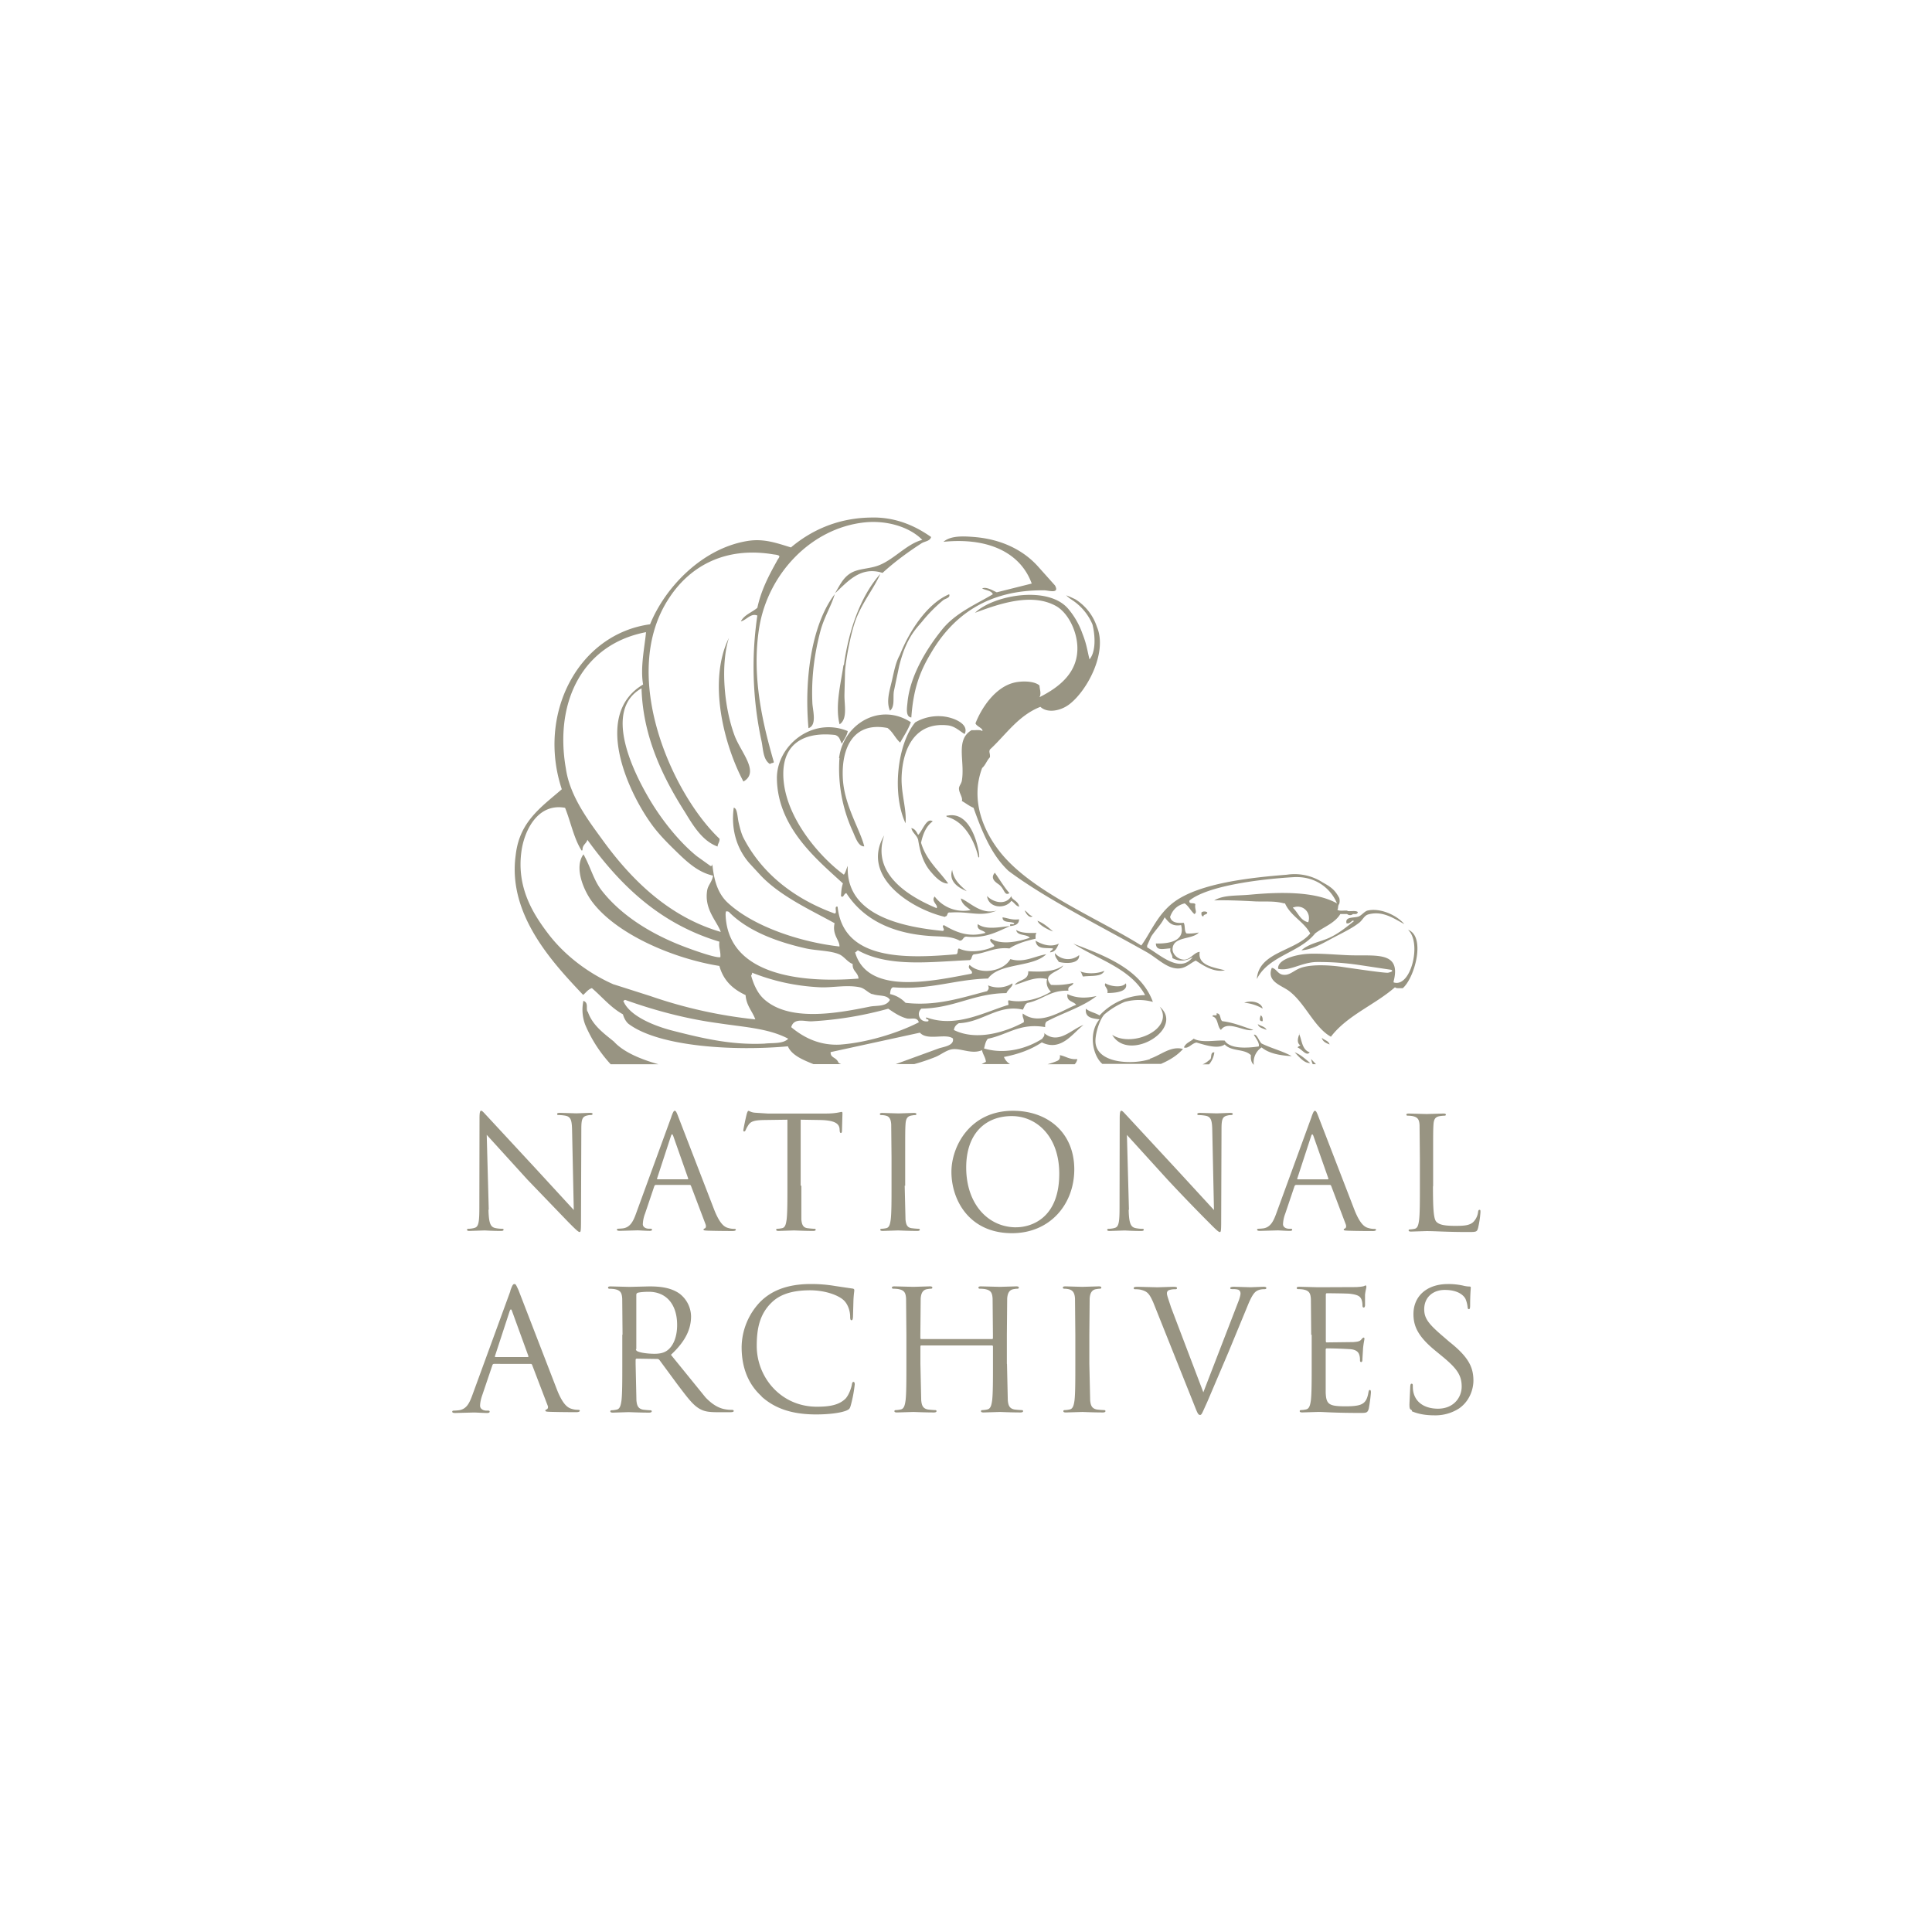 <svg xmlns="http://www.w3.org/2000/svg" viewBox="0 0 47.712 23.861" fill="#989482" height="1em" width="1em">
  <path d="M12.063 17.95c.008.316.046.416.15.447.073.02.158.023.193.023.02 0 .03.008.03.023 0 .023-.023.03-.07.03-.22 0-.374-.012-.4-.012l-.37.012c-.04 0-.062-.004-.062-.03 0-.015.012-.023.03-.023.03 0 .1-.004.158-.023.096-.027.116-.14.116-.5l.004-2.2c0-.15.012-.193.042-.193s.096.085.135.123l1.226 1.323.925 1.006-.042-1.96c-.004-.25-.03-.335-.15-.366a1.03 1.03 0 0 0-.189-.019c-.027 0-.03-.012-.03-.027 0-.023.03-.027.077-.027l.4.012.328-.012c.042 0 .07.004.07.027 0 .015-.015.027-.042.027-.02 0-.046 0-.093.012-.127.027-.143.112-.143.343l-.008 2.26c0 .255-.008.274-.035.274s-.077-.042-.28-.247l-1.006-1.045L12.02 16.1l.05 1.847zm4.515-2.294c.046-.127.062-.15.085-.15s.04.02.085.14l.898 2.325c.14.343.25.405.332.428a.5.5 0 0 0 .154.023c.023 0 .04.004.04.023s-.035.03-.077.03c-.058 0-.34 0-.605-.008-.073-.004-.116-.004-.116-.027 0-.015.01-.023.027-.027.023-.008.046-.042.023-.104l-.36-.95c-.008-.015-.016-.023-.035-.023h-.83c-.02 0-.03.012-.04.03l-.23.682a.81.81 0 0 0-.054.258c0 .077.08.112.147.112h.04c.027 0 .04.008.04.023 0 .023-.023.03-.058.03-.093 0-.258-.012-.3-.012l-.436.012c-.05 0-.073-.008-.073-.03 0-.015.015-.023.035-.023a1.2 1.2 0 0 0 .112-.008c.177-.023.255-.17.324-.363l.875-2.395zm.4 1.542c.02 0 .02-.012.015-.027l-.366-1.04c-.02-.058-.04-.058-.058 0l-.34 1.04c-.008.02 0 .027.012.027h.737zm2.812.158v.837c.012.112.035.197.15.212.054.008.14.015.174.015.023 0 .03.012.03.023 0 .02-.02.03-.062.03-.212 0-.455-.012-.474-.012l-.378.012c-.042 0-.062-.008-.062-.03 0-.012.008-.023.03-.023a.67.67 0 0 0 .116-.015c.077-.015.096-.1.112-.212.02-.162.02-.467.02-.837v-1.63l-.57.008c-.24.004-.332.03-.393.123-.042.065-.054.092-.066.12s-.023.04-.04.04-.02-.012-.02-.035a6.16 6.16 0 0 1 .085-.401c.008-.023.023-.073.04-.073.027 0 .066.04.17.046l.305.02h1.446c.247 0 .35-.04.382-.04.02 0 .02.023.02.046l-.012.424c0 .035-.012.05-.027.05s-.027-.012-.03-.066l-.003-.042c-.015-.116-.104-.204-.474-.212l-.486-.008v1.63zm2.552 0l.02.837c.012.112.035.197.15.212a1.66 1.66 0 0 0 .173.015c.023 0 .03.012.03.023 0 .02-.02.03-.062.03-.212 0-.455-.012-.474-.012l-.378.012c-.042 0-.062-.008-.062-.03 0-.012.008-.023.03-.023a.59.59 0 0 0 .116-.015c.077-.015.096-.1.112-.212.02-.162.02-.467.02-.837v-.68l-.008-.833c-.008-.13-.046-.197-.13-.216-.042-.012-.093-.015-.12-.015-.015 0-.03-.008-.03-.023 0-.023.02-.03.062-.03l.4.012.378-.012c.042 0 .062.008.062.03 0 .015-.015.023-.03.023-.027 0-.05.004-.096.012-.104.02-.135.085-.143.22-.008.123-.008.23-.008.833v.68zm2.673-1.85c.868 0 1.515.548 1.515 1.446 0 .864-.6 1.577-1.538 1.577-1.057 0-1.496-.82-1.496-1.515 0-.625.455-1.508 1.52-1.508zm.08 2.877c.347 0 1.064-.2 1.064-1.323 0-.925-.563-1.423-1.172-1.423-.644 0-1.126.424-1.126 1.27 0 .9.54 1.477 1.234 1.477zm2.778-.432c.008.316.046.416.15.447.073.02.158.023.193.023.02 0 .03.008.03.023 0 .023-.023.03-.07.03-.22 0-.374-.012-.4-.012l-.37.012c-.04 0-.062-.004-.062-.03 0-.015.012-.023.03-.023.03 0 .1-.004.158-.023.096-.027.116-.14.116-.5l.004-2.2c0-.15.012-.193.042-.193s.096.085.135.123l1.226 1.323.925 1.006-.042-1.96c-.004-.25-.03-.335-.15-.366a1.03 1.03 0 0 0-.189-.019c-.027 0-.03-.012-.03-.027 0-.023.03-.027.077-.027l.4.012.328-.012c.042 0 .07.004.07.027 0 .015-.015.027-.042.027a.33.33 0 0 0-.093.012c-.127.027-.143.112-.143.343l-.008 2.26c0 .255-.008.274-.035.274s-.077-.042-.28-.247a44.76 44.76 0 0 1-1.007-1.045l-1.006-1.107.05 1.847zm4.515-2.294c.046-.127.062-.15.085-.15s.04.02.085.14l.898 2.325c.14.343.25.405.332.428a.5.5 0 0 0 .154.023c.023 0 .04.004.04.023s-.035.03-.077.03c-.058 0-.34 0-.605-.008-.073-.004-.116-.004-.116-.027 0-.015.012-.023.027-.027.023-.008.046-.042.023-.104l-.36-.95c-.008-.015-.015-.023-.035-.023h-.83c-.02 0-.03.012-.04.03l-.23.682a.81.81 0 0 0-.054.258c0 .077.08.112.147.112h.04c.027 0 .04.008.04.023 0 .023-.023.03-.058.03-.093 0-.258-.012-.3-.012l-.436.012c-.05 0-.073-.008-.073-.03 0-.015.016-.023.035-.023.027 0 .08-.004.112-.008.177-.023.254-.17.324-.363l.875-2.395zm.4 1.542c.02 0 .02-.012.015-.027l-.366-1.04c-.02-.058-.04-.058-.058 0l-.34 1.04c-.008.02 0 .027.012.027h.737zm2.6.166c0 .567.016.814.085.883.062.062.162.1.463.1.204 0 .374-.004.467-.116a.43.43 0 0 0 .1-.23c.004-.03.012-.05.035-.05s.023.016.023.058a2.46 2.46 0 0 1-.058.386c-.027.1-.04.104-.243.104-.555 0-.8-.023-1.033-.023l-.378.012c-.042 0-.062-.008-.062-.03 0-.012.008-.023.03-.023a.67.67 0 0 0 .116-.015c.077-.015.096-.1.112-.212.02-.162.02-.467.02-.837v-.68l-.008-.833c-.008-.13-.04-.193-.166-.22-.03-.008-.096-.012-.13-.012-.015 0-.03-.008-.03-.023 0-.023.02-.03.062-.03l.436.012.416-.012c.042 0 .062.008.062.03 0 .015-.016.023-.03.023a.91.91 0 0 0-.127.012c-.112.02-.143.085-.15.22-.008.123-.008.23-.008.833v.686zm-22.784 2.58c.05-.136.066-.16.1-.16s.04.02.1.148l.957 2.477c.148.366.267.43.353.456a.53.53 0 0 0 .164.025c.025 0 .04.004.04.025s-.037.033-.082.033c-.062 0-.36 0-.645-.008-.078-.004-.123-.004-.123-.03 0-.016.012-.025.03-.03.025-.008.05-.045.025-.1l-.382-1c-.008-.016-.016-.025-.037-.025H12.2c-.02 0-.033.012-.04.033l-.246.727c-.037.103-.058.2-.058.275 0 .082.086.12.156.12h.04c.03 0 .04.008.04.025 0 .025-.025.033-.062.033-.1 0-.275-.012-.32-.012l-.464.012c-.053 0-.078-.008-.078-.033 0-.016.016-.025.037-.025a1.24 1.24 0 0 0 .119-.008c.2-.025.27-.18.345-.386l.932-2.55zm.427 1.643c.02 0 .02-.012.016-.03l-.4-1.1c-.02-.062-.04-.062-.062 0l-.36 1.1c-.008.02 0 .03.012.03h.785zm2.343-.554l-.008-.887c-.008-.14-.04-.205-.177-.234-.033-.008-.103-.012-.14-.012-.016 0-.033-.008-.033-.025 0-.025.02-.033.066-.033l.464.012.485-.012c.26 0 .534.025.752.18a.72.72 0 0 1 .283.559c0 .304-.127.608-.497.95l.854 1.052c.222.234.398.28.5.296a.98.98 0 0 0 .16.012c.02 0 .037.012.037.025 0 .025-.025.033-.1.033h-.292c-.23 0-.333-.02-.44-.078-.177-.095-.32-.296-.555-.604l-.448-.608c-.016-.016-.03-.025-.053-.025l-.505-.008c-.02 0-.03.012-.03.033v.1l.02.9c.012.12.037.2.16.226.058.008.148.016.185.016.025 0 .033.012.033.025 0 .02-.02.033-.066.033-.226 0-.485-.012-.505-.012l-.386.012c-.045 0-.066-.008-.066-.033 0-.012.008-.025.033-.025a.63.63 0 0 0 .123-.016c.082-.016.103-.107.12-.226.02-.172.02-.497.02-.9v-.723zm.33.357c0 .02.008.037.03.05.062.037.25.066.43.066.1 0 .214-.012.308-.078.144-.1.25-.32.25-.633 0-.513-.27-.82-.7-.82-.123 0-.234.012-.275.025-.02.008-.033.025-.033.05v1.343zm3.108 1.17c-.398-.357-.497-.826-.497-1.216a1.64 1.64 0 0 1 .46-1.121c.246-.246.62-.44 1.253-.44a3.52 3.52 0 0 1 .596.049l.42.062c.045.004.053.02.053.045 0 .033-.012.082-.02.23l-.012.423c-.004.062-.012.086-.037.086s-.033-.03-.033-.086c0-.16-.066-.33-.172-.42-.144-.123-.46-.234-.82-.234-.546 0-.8.16-.945.3-.3.288-.37.653-.37 1.072 0 .785.604 1.503 1.483 1.503.308 0 .55-.037.715-.205.086-.1.14-.27.152-.345.008-.045.016-.062.04-.062s.03.03.03.062a3.22 3.22 0 0 1-.1.526c-.025.078-.033.086-.107.12-.164.066-.476.095-.74.095-.616 0-1.03-.152-1.355-.443zm6.056-.805l.02.9c.012.12.037.2.16.226a1.83 1.83 0 0 0 .185.016c.025 0 .033.012.033.025 0 .02-.02.033-.066.033-.226 0-.485-.012-.505-.012l-.403.012c-.045 0-.066-.008-.066-.033 0-.012.008-.025.033-.025a.63.63 0 0 0 .123-.016c.082-.016.103-.107.12-.226.02-.172.02-.497.02-.9v-.43c0-.016-.012-.025-.025-.025h-1.742c-.012 0-.025.004-.025.025v.43l.02.9c.012.12.037.2.16.226.058.008.148.016.185.016.025 0 .033.012.033.025 0 .02-.02.033-.066.033-.226 0-.485-.012-.505-.012l-.403.012c-.045 0-.066-.008-.066-.033 0-.012.008-.025.033-.025a.63.63 0 0 0 .123-.016c.082-.016.103-.107.12-.226.02-.172.02-.497.02-.9v-.723l-.008-.887c-.008-.14-.04-.205-.177-.234-.033-.008-.103-.012-.14-.012-.016 0-.033-.008-.033-.025 0-.025.02-.033.066-.033l.464.012.403-.012c.045 0 .066.008.066.033 0 .016-.016.025-.033.025-.03 0-.053.004-.103.012-.1.02-.144.1-.152.234l-.008.887v.086c0 .02.012.025.025.025h1.742c.012 0 .025-.004.025-.025v-.086l-.008-.887c-.008-.14-.04-.205-.177-.234-.033-.008-.103-.012-.14-.012-.016 0-.033-.008-.033-.025 0-.025.02-.033.066-.033l.464.012.402-.012c.045 0 .066.008.066.033 0 .016-.016.025-.033.025a.61.61 0 0 0-.103.012c-.1.02-.144.1-.152.234l-.008.887v.723zm2.034 0l.02.9c.012.12.037.2.16.226a1.83 1.83 0 0 0 .185.016c.025 0 .033.012.033.025 0 .02-.02.033-.066.033-.226 0-.485-.012-.505-.012l-.403.012c-.045 0-.066-.008-.066-.033 0-.012.008-.025.033-.025a.63.63 0 0 0 .123-.016c.082-.016.103-.107.12-.226.02-.172.02-.497.02-.9v-.723l-.008-.887c-.008-.14-.05-.2-.14-.23a.54.54 0 0 0-.127-.016c-.016 0-.033-.008-.033-.025 0-.025.02-.033.066-.033l.415.012.403-.012c.045 0 .066.008.066.033 0 .016-.016.025-.033.025-.03 0-.053.004-.103.012-.1.02-.144.1-.152.234l-.008.887v.723zm2.816.7l.88-2.28c.02-.062.037-.12.037-.156s-.012-.074-.053-.094c-.05-.016-.1-.016-.156-.016-.025 0-.045-.004-.045-.025s.025-.033.1-.033l.402.012.32-.012c.045 0 .07.008.07.03s-.016.03-.05.03-.12 0-.197.05c-.053.037-.115.107-.226.386l-.46 1.113-.53 1.245c-.115.246-.13.312-.173.312-.05 0-.07-.058-.148-.255l-1.006-2.518c-.1-.23-.152-.275-.296-.316-.062-.016-.13-.016-.156-.016s-.033-.012-.033-.03c0-.025.04-.03.107-.03l.48.012.382-.012c.074 0 .1.008.1.03s-.012.03-.04.03a.48.48 0 0 0-.156.021c-.045.02-.053.053-.053.082 0 .053.05.18.1.34l.8 2.104zm2.663-1.413l-.008-.887c-.008-.14-.04-.205-.177-.234-.033-.008-.103-.012-.14-.012-.016 0-.033-.008-.033-.025 0-.025.02-.033.066-.033l.464.012.94-.004c.078-.004.144-.012.177-.02.02-.004.037-.02.057-.02.012 0 .016.016.016.037 0 .03-.02.078-.033.193v.27c-.004.02-.012.045-.03.045-.025 0-.033-.02-.033-.053a.44.44 0 0 0-.025-.148c-.03-.066-.07-.115-.292-.14-.07-.008-.518-.012-.563-.012-.016 0-.025.012-.025.04v1.134c0 .03.004.04.025.04l.653-.008c.1-.008.156-.016.193-.058.03-.033.045-.053.062-.053s.02.008.02.033-.02.095-.033.23l-.016.263c0 .033 0 .078-.03.078-.02 0-.03-.016-.03-.037 0-.04 0-.082-.016-.136s-.053-.127-.214-.144a10.51 10.51 0 0 0-.587-.021c-.02 0-.03.012-.03.03v1.064c.012.283.074.337.476.337.107 0 .288 0 .394-.045s.156-.127.185-.296c.008-.045.016-.062.037-.062s.025.033.025.062a4.01 4.01 0 0 1-.053.398c-.03.107-.062.107-.222.107-.62 0-.895-.025-1.015-.025l-.403.012c-.045 0-.066-.008-.066-.033 0-.012.008-.025.033-.025a.63.63 0 0 0 .123-.016c.082-.016.103-.107.12-.226.02-.172.02-.497.02-.9v-.723zm2.488 1.86c-.057-.03-.062-.045-.062-.156l.02-.435c.004-.045.012-.066.033-.066s.03.012.03.045 0 .094.012.152c.062.304.333.42.608.42.394 0 .587-.283.587-.546 0-.283-.12-.448-.472-.74l-.185-.152c-.435-.357-.534-.612-.534-.9 0-.44.33-.74.85-.74a1.63 1.63 0 0 1 .382.04.67.67 0 0 0 .144.021c.033 0 .04.008.04.03s-.016.156-.016.435c0 .066-.008.095-.03.095s-.03-.02-.033-.053a.72.72 0 0 0-.053-.205c-.025-.045-.136-.218-.513-.218-.283 0-.505.177-.505.477 0 .234.115.374.5.7l.115.1c.485.382.6.637.6.965 0 .168-.066.48-.35.682a1.08 1.08 0 0 1-.62.173c-.193 0-.382-.028-.55-.1z"/>
  <path d="M27.275 12.048c-.193.086-.474.074-.6.013.037.03.043.092.072.13.196-.028.463.016.527-.144zm-1.342-.455c.133-.01.17-.117.216-.216-.2.1-.425.02-.575-.072.03.224.236.17.43.192-.007.05-.065.047-.072.096zm-3.725-7.08c.168-.674.408-.905.56-1.084a3.78 3.78 0 0 1 .528-.535c.046-.037.182-.055.144-.144-.565.24-1 .948-1.218 1.5-.1.173-.142.4-.195.632s-.15.516-.048.743c.125-.1.07-.318.096-.48l.133-.634zm3.413 6.3c.05.136.36.26.383.264-.115-.1-.222-.2-.383-.264zm.43.8c-.001.105.06.148.096.216.213.054.52.036.503-.168a.43.43 0 0 1-.599-.048zm-5.32-4.817a3.72 3.72 0 0 0 .312 1.773c.076.158.144.414.3.407-.095-.4-.487-1-.527-1.653-.05-.793.272-1.433 1.102-1.27.135.1.192.255.312.36.092-.164.196-.315.264-.503-.772-.5-1.67.05-1.773.887zm4.577 3.762c.023.074.115.204.192.144-.088-.023-.122-.102-.192-.144zM20.613 2.75c-.56.732-.758 2.063-.647 3.307.216-.072.104-.44.096-.623-.03-.656.06-1.24.192-1.75.094-.367.278-.645.36-.935zm6.853 10.88c.406.7 1.806-.153 1.174-.695.375.548-.674 1.024-1.174.695zm-6.566-3.5c.4.62 1.073.977 2 1.054.347.03.565-.003.8.12.1.005.074-.118.192-.096.476.037.746-.132 1.054-.264-.277.027-.596.1-.8-.048-.03.165.133.138.192.216-.428.127-.76-.033-1.03-.192-.07.037.05.112-.024.144-1.1-.107-2.4-.423-2.348-1.605-.035.068-.05.16-.096.216-.55-.4-1.386-1.326-1.486-2.3-.092-.898.456-1.24 1.27-1.15.125.042.116.14.168.216.047-.105.12-.184.144-.312-.88-.36-1.76.36-1.75 1.174.018 1.23 1.026 2.028 1.63 2.588-.04.123-.038.197-.048.312.068.065.066-.075.144-.072zm4.05.815c.114-.014.216-.04.216-.168-.176.024-.273-.03-.407-.048-.004.147.195.092.287.144.008.064-.134-.022-.096.072zm1.702 1.102a.2.2 0 0 0 .024.013.07.07 0 0 0-.024-.013zm3.067-1.342c.002-.062.094-.034.096-.096-.03-.033-.113-.033-.144 0-.006.055.006.1.048.096zm2.924 2.995c.02.1.106.134.192.168-.03-.1-.137-.103-.192-.168zm.6-2.828c.105.04.148-.105.192-.048-.182.143-.37.3-.6.407s-.5.138-.695.312c.252-.015.503-.158.743-.288.23-.124.488-.242.67-.383.1-.07.13-.186.24-.216.357-.098.637.106.887.24-.157-.195-.564-.408-.9-.336-.077.016-.134.1-.216.144-.123.05-.347-.004-.312.167zm-5.44 1.486c-.097.124-.4.07-.503 0-.055.073.077.118.048.24.215-.001.522-.037.455-.24zm5.463-1.796c-.08-.006-.194.02-.24-.024.033-.03.002-.08.048-.144.016-.057.01-.106 0-.143-.107-.2-.2-.268-.407-.383a1.28 1.28 0 0 0-.887-.192c-.882.07-2.144.203-2.78.67-.418.307-.587.77-.815 1.078-1.08-.678-2.727-1.335-3.5-2.324-.394-.505-.73-1.267-.43-2.06.082-.07.116-.187.192-.264.01-.106-.033-.12 0-.192.398-.368.696-.837 1.246-1.054.165.157.477.108.695-.048.442-.318.974-1.287.7-1.93a1.27 1.27 0 0 0-.5-.657.36.36 0 0 0-.08-.043c-.057-.028-.117-.053-.178-.076.04.04.085.075.133.107l.033.022a1.35 1.35 0 0 1 .483.59c.072.287.085.676-.073.863-.06-.243-.07-.37-.174-.634a1.94 1.94 0 0 0-.33-.588c-.48-.62-1.867-.37-2.324.072.606-.226 1.4-.5 2-.168.296.167.507.6.527.982.036.662-.458 1.03-.934 1.27.05-.092.005-.183 0-.288-.124-.114-.432-.117-.623-.072-.48.114-.816.64-.958 1.006.027.078.2.125.168.192-.05-.044-.176-.016-.264-.024-.407.24-.16.76-.24 1.246-.013.077-.07.13-.072.192-.001.116.1.222.072.312.098.054.18.124.288.168.22.618.45 1.17.863 1.558.913.685 2.296 1.376 3.403 2 .206.114.418.318.623.383.3.095.42-.085.6-.168.183.12.446.3.72.24-.28-.073-.68-.12-.623-.455-.135.007-.23.192-.383.192-.145 0-.293-.127-.288-.264.013-.32.492-.224.647-.407-.092.02-.192.03-.3.024-.063-.05-.03-.194-.072-.264-.177.017-.305-.014-.336-.144.06-.173.175-.288.36-.335.1.068.15.185.24.264.08-.042-.001-.123.024-.24-.022-.058-.174.014-.144-.096.448-.358 1.7-.524 2.562-.575h.002c.562-.033.93.293 1.078.647-.55-.307-1.438-.28-2.133-.216-.353.033-.668.003-.9.144.296-.017.92.018 1.03.024.3.007.46-.013.695.048h.024c.14.315.464.447.623.743-.36.44-1.274.452-1.318 1.126.28-.573 1.06-.65 1.438-1.126.2-.157.486-.25.623-.48h.168a.11.11 0 0 0 .144.001l.024-.001h.002c.054.006.088-.006.094-.048-.045-.043-.158-.017-.24-.024l-.002.001zm-.958.288c-.203-.044-.25-.244-.383-.36.244-.1.466.116.383.36zm-3.978.574l.096-.216c.105-.166.253-.3.335-.48.093.107.166.234.407.192.1.38-.253.462-.623.455.004.196.2.126.36.12-.025.12.055.137.048.24.184.1.348.067.503-.024-.317.42-.825-.073-1.126-.24v-.048zm6.446-.383c.34.314.067 1.438-.36 1.294v-.024c.2-.77-.472-.618-1.126-.647-.37-.016-.82-.06-1.102-.024-.236.03-.646.138-.623.36.28.067.565-.153.935-.168a6.83 6.83 0 0 1 1.054.072l.8.12c.074.035-.02.06-.072.072s-.58-.062-1.1-.138c-.296-.046-.778-.08-1.055.018-.187.065-.277.2-.455.168-.12-.022-.155-.152-.264-.168-.136.343.24.43.43.575.396.3.62.9 1.03 1.126.404-.53 1.084-.785 1.582-1.222.035.037.123.02.192.024.294-.256.568-1.258.144-1.438zm-4.84 2.133c.154.03.117.25.216.335.17-.25.586.062.8 0-.25-.078-.474-.18-.767-.216-.067-.045-.025-.2-.144-.192.038.094-.103.008-.096.072zm1.342.335c-.035-.085-.146-.094-.216-.144.024.096.135.105.216.144zm-.096-.216c.005-.07-.006-.122-.048-.144-.017.057-.055.152.048.144zm-.455-.455a1.1 1.1 0 0 1 .455.144c-.03-.155-.28-.214-.455-.144zM18.36 7.375c.406-.232-.06-.717-.216-1.126-.27-.72-.35-1.76-.144-2.42-.53 1.08-.115 2.655.36 3.547zm13.995 6.95c-.124-.1-.228-.203-.383-.264.097.102.245.282.383.264zm-.264-.72c-.04.104-.073.224.024.288-.028.012-.054.026-.072.048.1.037.225.233.3.12-.198-.06-.194-.33-.264-.455zm-1.126.024c.045.082.146.2.12.288-.3.045-.716.062-.84-.144-.208-.018-.567.066-.767-.048-.076.076-.193.1-.24.216.102.045.2-.107.312-.12.232.068.53.166.695.048.175.182.478.097.647.264-.01.103.012.175.057.224l.015.015a.44.44 0 0 1 .192-.431c.192.158.475.2.743.216-.225-.127-.5-.193-.743-.312-.064-.057-.12-.248-.192-.215zm1.454.727h.08l-.12-.128c.008.045.022.088.04.128zm-4.02-.126c-.42.14-1.27.112-1.342-.383-.028-.193.088-.58.216-.72a1.92 1.92 0 0 1 .503-.31 1.31 1.31 0 0 1 .695 0c-.298-.82-1.213-1.15-1.965-1.438.618.396 1.416.612 1.773 1.27a1.59 1.59 0 0 0-1.126.503c-.1-.067-.248-.087-.336-.168-.028.228.16.24.336.264-.28.334-.17.895.07 1.1h1.448c.203-.088.395-.2.544-.368-.3-.083-.544.15-.815.24zm-2.612-.647c.02.083-.027.1-.048.144-.352.227-.895.4-1.438.24.02-.056.03-.17.096-.24.495-.1.784-.395 1.414-.288-.005-.07.006-.122.048-.144.402-.213.878-.352 1.222-.623-.264.058-.5.057-.72-.048-.028.188.146.173.216.264-.37.15-.9.533-1.318.216-.02.1.037.123.024.216-.443.24-1.162.47-1.725.192.01-.086.06-.132.12-.168.598-.025.972-.475 1.582-.335.037-.06.05-.143.12-.168.366-.073.557-.32 1.006-.3-.03-.133.107-.1.12-.192-.162.038-.34.06-.55.048-.254-.275.224-.32.3-.48-.215.158-.52.162-.863.144.01.233-.237.2-.335.336.237-.06.497-.22.8-.144a.31.31 0 0 0 .096.31c-.256.166-.675.292-1.03.216-.067-.01.02.13-.048.12-.577.178-1.276.565-2 .3-.03.078.078.018.048.096-.218.04-.302-.206-.168-.312.82-.012 1.285-.376 2.1-.383.027-.086.176-.175.144-.24a.65.65 0 0 1-.6.048c.03.073.018.093-.024.144-.605.153-1.242.378-2.013.288a.74.74 0 0 0-.383-.216c.008-.07.014-.146.072-.168.926.072 1.515-.194 2.348-.216.283-.396 1.1-.267 1.438-.6-.3.052-.556.22-.887.12-.167.3-.735.405-1.006.144-.076.102.106.14.048.216-.974.184-2.568.54-2.876-.527.034-.006.04-.04.072-.048.762.424 1.8.282 2.756.24.07-.017.038-.138.12-.144.302-.033.5-.182.863-.144.177-.118.405-.187.647-.24-.003-.06-.004-.115.024-.144-.2.008-.386.003-.503-.072.023.153.257.095.336.192-.274.095-.694.188-.96.024-.08.072.125.15.072.192-.22.108-.6.175-.863.048-.05.022-.008.135-.072.144-1.28.112-2.784.143-2.924-1.174-.1-.03.002.162-.072.168-.983-.357-1.793-.977-2.253-1.87-.05-.098-.087-.24-.12-.383-.03-.133-.03-.35-.12-.36-.072.54.077 1.012.383 1.366l.288.312c.492.517 1.26.862 1.82 1.174-.067.286.13.425.12.575-.964-.108-2.122-.492-2.756-1.078-.25-.23-.347-.563-.383-.96-.003.03-.007.057-.048.048l-.335-.24c-.397-.32-.837-.843-1.174-1.414-.422-.715-1.137-2.2-.192-2.732.035 1.232.56 2.253 1.078 3.067.2.33.43.708.8.84.004-.076.054-.105.048-.192-1.17-1.106-2.497-4.05-1.246-5.943.522-.8 1.4-1.28 2.588-1.078.22.023.117.07.072.168-.194.35-.383.703-.48 1.15-.134.114-.324.172-.407.335.14-.033.246-.212.407-.144a8.66 8.66 0 0 0 .096 3.067c.05.2.034.487.216.6.04-.036.08-.015.096-.048-.266-.92-.56-2.114-.36-3.33.217-1.317 1.274-2.442 2.588-2.588.54-.06 1.113.1 1.438.43-.396.1-.724.518-1.126.647-.237.076-.483.063-.67.192-.167.114-.243.282-.36.48.303-.275.625-.68 1.174-.503.296-.272.628-.515.973-.738l.01-.005c.08-.04.192-.048.216-.144-.426-.3-.918-.5-1.5-.48-.862.014-1.502.357-1.94.72l-.02.018c-.352-.107-.662-.223-1.06-.162-1.13.176-2.052 1.15-2.42 2.06-1.763.24-2.8 2.2-2.18 4.074-.462.4-.952.736-1.103 1.413-.022.1-.028.152-.037.223-.2 1.475.94 2.672 1.667 3.443.07-.057.12-.137.216-.168.254.217.464.48.767.647.026.1.085.196.144.24.76.565 2.617.67 3.93.55.092.228.404.347.63.44h.683c-.022-.01-.052-.02-.066-.04-.057-.14-.2-.107-.192-.257l2.205-.48c.182.208.64.008.815.144.033.17-.202.2-.336.24l-1.075.392h.456a4.79 4.79 0 0 0 .524-.176c.14-.057.277-.178.43-.192.217-.02.472.13.72.024.02.108.084.17.096.288l-.105.056h.7a.36.36 0 0 1-.15-.176c.362-.07.676-.186.935-.36.48.235.762-.228 1.03-.43-.3.103-.62.504-.982.192zm-4.24-.96c.157.058.35.01.43.144-.095.178-.33.132-.503.168-.857.177-2.002.368-2.612-.192-.154-.142-.25-.354-.312-.575.013-.02.025-.04.024-.072.505.2 1.054.33 1.677.36.3.014.658-.067.982 0 .115.024.193.124.3.168zm-3.6-2.043c.026.002.055.008.068.03.453.45 1.147.72 1.893.887.254.056.592.05.815.144.124.052.205.193.335.24-.013.18.133.203.144.36-1.223.1-3.23-.002-3.283-1.582.004-.1.018-.073.028-.078zm-1.993-6.895c-.026.32-.148.87-.072 1.294-1.236.733-.4 2.6.192 3.427.163.233.38.457.6.67.284.278.56.54.935.623-.022.154-.122.23-.144.36-.08.473.244.767.335 1.03-1.273-.37-2.203-1.28-2.924-2.277-.328-.453-.8-1.063-.9-1.75-.296-1.674.43-3.093 2-3.38zm-.8 8.7c-.635-.28-1.22-.725-1.63-1.27-.366-.485-.768-1.127-.647-2.013.07-.52.405-1.202 1.078-1.078.14.347.217.757.407 1.054.02.004.023-.01.024-.024.001-.12.095-.145.12-.24.808 1.117 1.78 2.07 3.26 2.516-.02.154.036.236.024.383-.116.024-.67-.176-.84-.24-.8-.296-1.577-.754-2.085-1.4-.205-.257-.277-.584-.455-.9-.237.316-.001.886.216 1.174.613.814 2.027 1.405 3.14 1.582.1.365.336.574.647.72.018.262.17.4.24.6a11.57 11.57 0 0 1-2.588-.575l-.9-.287zm3.738 1.462c-.804.04-1.5-.12-2.253-.312-.5-.125-1.1-.377-1.246-.743.02-.005.024-.024.048-.024.675.242 1.46.462 2.3.575.66.1 1.233.126 1.725.383-.124.13-.375.1-.575.12zm1.87.024c-.495.03-.893-.155-1.222-.43.067-.243.34-.137.503-.144a8.89 8.89 0 0 0 1.893-.312c.115.078.277.194.455.24.107.028.257-.05.3.096-.493.254-1.26.5-1.94.55zm9.13.36c-.054.044-.117.1-.193.128h.16a.56.56 0 0 0 .13-.296c-.1-.01-.064.112-.096.168zM20.83 4.5c-.06.43-.213 1-.096 1.462.2-.13.118-.468.12-.72l.015-.595c.015-.245.125-.867.25-1.226.153-.44.464-.815.622-1.175-.537.602-.8 1.514-.9 2.253zm2.492 1.27a1.14 1.14 0 0 0-.72.144c-.433.518-.585 1.744-.24 2.492.035-.33-.112-.735-.096-1.15.028-.717.343-1.348 1.126-1.27.185.018.286.128.43.216.118-.235-.237-.397-.503-.432zm.084 2.446c-.043-.003-.042.018-.016.032.602.162.768.985.768.985s.015.035.023.006c.005-.015-.008-.115-.008-.115s-.15-1.025-.767-.908zm2.768 5.917c.013.085-.02.123-.072.144-.064.027-.144.055-.233.08h.67c.03-.028.055-.07.067-.128-.194.018-.282-.07-.43-.096zm-3.14-5.775c-.15-.105-.254.238-.36.335-.04-.073-.074-.15-.168-.168.03.123.133.17.168.288.055.35.145.607.335.815.1.12.266.28.407.264-.234-.326-.544-.574-.67-1.006.048-.223.13-.413.287-.527zm.48 1.198c-.093.295.162.444.36.527-.154-.14-.322-.27-.36-.527zm-.168 1.15c.068-.004.03-.114.12-.096.493-.035.735.12 1.15-.048-.395.107-.656-.206-.887-.3.027.148.145.207.24.288a.89.89 0 0 1-.887-.336c-.1.12.1.214.048.288-.705-.294-1.615-.857-1.294-1.797-.596 1.015.668 1.82 1.5 2.013zm-8.842 2.348c-.032-.1.032-.212-.096-.264a1.04 1.04 0 0 0 .048.6 3.4 3.4 0 0 0 .625.967h1.18c-.465-.13-.876-.312-1.1-.56-.247-.202-.53-.4-.647-.743zM25.478 2.486l-.863.216c-.094-.042-.255-.144-.36-.096.086.05.224.047.264.144-.395.238-.914.454-1.246.863-.396.487-.805 1.164-.863 1.82-.01.107-.053.347.096.36.047-.677.2-1.118.48-1.582.54-.93 1.405-1.575 2.804-1.558.108.002.382.095.264-.12l-.407-.455c-.345-.392-.88-.688-1.605-.743-.255-.02-.563-.035-.743.12 1.1-.112 1.9.263 2.18 1.03zm-.55 7.644c-.135-.153-.24-.336-.36-.503-.123.142.02.234.096.288.146.103.135.296.264.216zm.048.072c-.128.233-.443.167-.6 0 .034.3.446.332.6.12.073.04.103.12.192.144-.016-.146-.192-.17-.192-.264z"/>
</svg>
